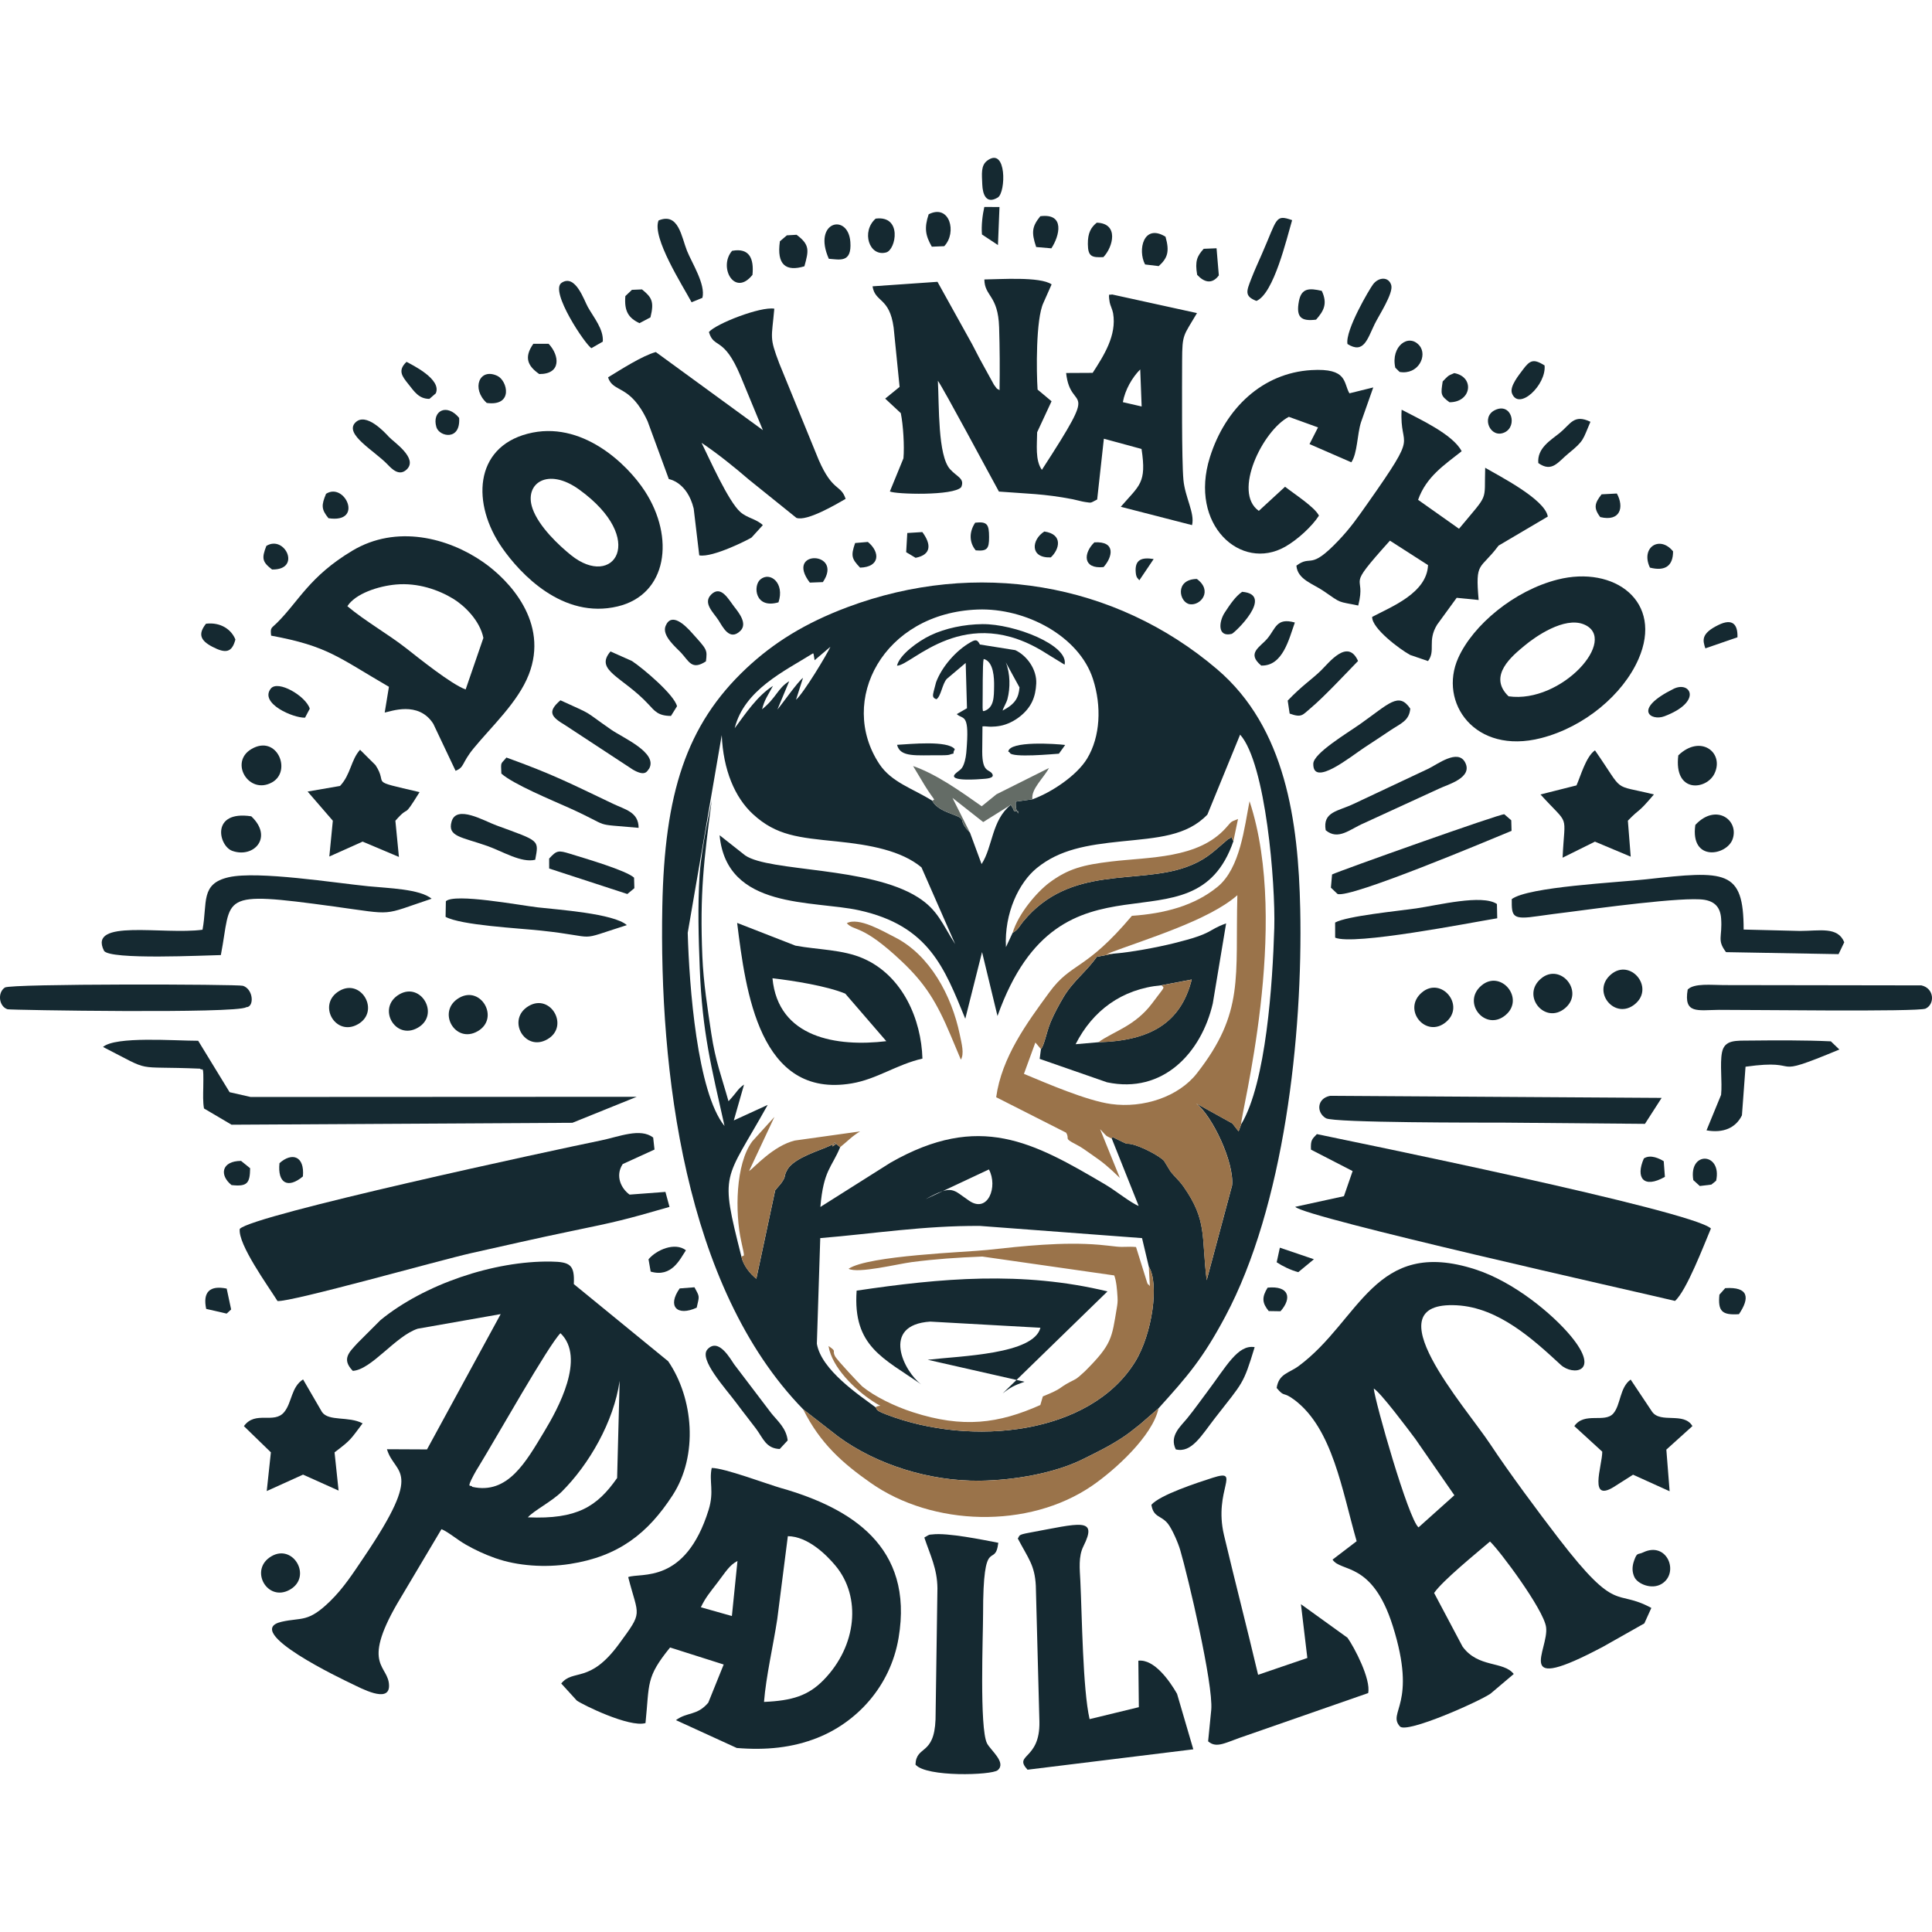 <?xml version="1.0" encoding="UTF-8"?>
<!DOCTYPE svg PUBLIC "-//W3C//DTD SVG 1.1//EN" "http://www.w3.org/Graphics/SVG/1.1/DTD/svg11.dtd">
<!-- Creator: CorelDRAW -->
<svg xmlns="http://www.w3.org/2000/svg" xml:space="preserve" width="69.46mm" height="69.46mm" style="shape-rendering:geometricPrecision; text-rendering:geometricPrecision; image-rendering:optimizeQuality; fill-rule:evenodd; clip-rule:evenodd"
viewBox="0 0 69.46 69.46"
 xmlns:xlink="http://www.w3.org/1999/xlink">
 <defs>
  <style type="text/css">
   <![CDATA[
    .fil0 {fill:#152931}
    .fil1 {fill:#646C66}
    .fil2 {fill:#9A734A}
   ]]>
  </style>
 </defs>
 <g id="Capa_x0020_1">
  <g id="_594757664">
   <path id="_594767360" class="fil0" d="M41.303 45.541c0.378,0.595 0.131,2.412 -0.496,3.425 -1.621,2.615 -5.864,3.058 -8.919,1.897 -0.459,-0.174 -0.329,-0.186 -0.41,-0.268 -0.57,-0.428 -1.948,-1.331 -2.11,-2.284l0.122 -3.798c1.947,-0.161 3.727,-0.451 5.743,-0.438l5.826 0.438 0.244 1.028zm-8.028 -2.427l2.279 -1.07c0.332,0.618 -0.034,1.582 -0.704,1.13 -0.606,-0.408 -0.593,-0.6 -1.575,-0.06zm11.069 -12.877c-0.152,-0.233 0.052,-0.168 -0.195,-0.063 -0.006,0.003 -0.177,0.152 -0.193,0.166 -0.394,0.34 -0.668,0.601 -1.303,0.831 -1.773,0.642 -4.173,-0.092 -5.863,1.955 -0.148,0.179 -0.169,0.284 -0.385,0.414l-0.239 0.511c-0.063,-1.222 0.466,-2.321 1.111,-2.844 0.822,-0.667 1.793,-0.829 3.043,-0.957 1.294,-0.132 2.346,-0.187 3.089,-0.965l1.176 -2.874c0.927,1.041 1.273,5.365 1.228,6.951 -0.058,1.984 -0.293,5.564 -1.188,7.057l-0.094 0.256 -0.225 -0.286 -1.301 -0.721c0.569,0.435 1.375,2.114 1.291,2.953l-0.912 3.404c-0.196,-1.562 0.03,-2.132 -0.828,-3.357 -0.179,-0.255 -0.319,-0.351 -0.477,-0.559l-0.229 -0.375c-0.162,-0.178 -0.823,-0.528 -1.18,-0.6 -0.26,-0.053 0.035,0.092 -0.676,-0.257l-0.025 0.053 0.969 2.426c-0.278,-0.104 -0.826,-0.55 -1.212,-0.777 -2.574,-1.514 -4.512,-2.603 -7.708,-0.78l-2.524 1.594c0.113,-1.329 0.407,-1.411 0.711,-2.148l-0.199 -0.171c-0.308,0.367 0.346,-0.144 -0.122,0.096 -0.014,0.007 -0.041,0.019 -0.057,0.027 -0.365,0.172 -1.227,0.411 -1.505,0.828l-0.06 0.114c-0.076,0.17 -0.007,0.157 -0.159,0.376 -0.052,0.075 -0.174,0.203 -0.233,0.28l-0.678 3.18c-0.228,-0.178 -0.474,-0.493 -0.535,-0.791 -0.793,-3.124 -0.62,-2.651 0.943,-5.46l-1.218 0.558 0.368 -1.289c-0.239,0.166 -0.22,0.236 -0.559,0.599 -0.243,-0.867 -0.47,-1.441 -0.619,-2.438 -0.13,-0.876 -0.281,-1.816 -0.321,-2.766 -0.095,-2.269 0.055,-3.459 0.337,-5.616 -0.003,0.064 -0.372,1.672 -0.437,2.701 -0.07,1.11 -0.037,2.235 0.007,3.346 0.091,2.31 0.415,3.53 0.89,5.664 -0.984,-1.216 -1.27,-5.039 -1.323,-6.947l1.223 -7.107c0.054,1.253 0.469,2.241 1.123,2.842 0.842,0.775 1.635,0.84 3.019,0.981 1.198,0.122 2.318,0.33 3.039,0.932l1.212 2.759c-0.47,-0.733 -0.621,-1.226 -1.337,-1.682 -1.743,-1.111 -5.338,-0.908 -6.213,-1.507l-0.92 -0.726c0.252,2.687 3.348,2.33 5.019,2.7 2.505,0.553 3.065,2.072 3.814,3.898l0.603 -2.397 0.555 2.298c2.298,-6.454 7.047,-2.099 8.483,-6.289zm-7.226 -1.5l-0.6 0.084c0,0.204 -0.005,0.249 0.086,0.428l-0.001 -0.085c-0.207,-0 -0.125,0.006 -0.181,-0.092l-0.081 -0.137c-0.696,0.563 -0.643,1.504 -1.051,2.131l-0.417 -1.131c-0.502,-0.506 -0.038,-0.438 -0.625,-0.658 -0.277,-0.103 -0.605,-0.237 -0.731,-0.49 -0.7,-0.44 -1.465,-0.658 -1.902,-1.319 -1.505,-2.276 0.141,-5.427 3.532,-5.554 1.726,-0.065 3.649,0.955 4.148,2.499 0.315,0.974 0.267,2.071 -0.211,2.86 -0.364,0.602 -1.269,1.213 -1.965,1.464zm-8.5 -3.577l0.252 -0.789c-0.193,0.14 -0.742,0.931 -0.92,1.137l0.424 -1.017c-0.416,0.251 -0.46,0.596 -0.976,1.009 0.09,-0.352 0.199,-0.48 0.392,-0.84 -0.567,0.361 -0.984,0.994 -1.376,1.521 0.341,-1.377 1.782,-2.048 2.819,-2.694 0.008,0.015 0.02,0.024 0.021,0.047l0.033 0.203 0.568 -0.484c-0.114,0.258 -0.955,1.659 -1.238,1.907zm0.258 25.508l1.264 0.983c1.367,1.002 3.268,1.607 5.091,1.584 1.264,-0.016 2.705,-0.281 3.683,-0.766 0.528,-0.261 0.975,-0.478 1.44,-0.785 0.278,-0.183 0.391,-0.29 0.638,-0.48l0.66 -0.572c1.055,-1.168 1.593,-1.788 2.402,-3.305 2.11,-3.955 2.79,-10.082 2.692,-14.651 -0.067,-3.126 -0.517,-6.508 -2.986,-8.613 -3.674,-3.134 -8.667,-3.965 -13.291,-2.234 -1.529,0.573 -2.656,1.279 -3.632,2.194 -2.181,2.046 -2.947,4.529 -3.025,8.568 -0.113,5.832 0.774,13.677 5.064,18.077z"/>
   <path id="_594767312" class="fil0" d="M18.979 54.551c0.199,-0.231 0.863,-0.57 1.217,-0.921 0.981,-0.976 1.872,-2.516 2.082,-3.986l-0.091 3.494c-0.72,1.03 -1.443,1.49 -3.208,1.414zm-1.999 -1.095c-0.047,-0.103 -0.232,0.113 0.047,-0.417 0.079,-0.15 0.117,-0.206 0.191,-0.327 0.616,-1.006 2.502,-4.353 2.932,-4.781 0.918,0.882 -0.085,2.712 -0.581,3.533 -0.657,1.088 -1.307,2.279 -2.59,1.992zm-4.294 -4.17c0.677,-0.045 1.53,-1.252 2.333,-1.516l2.982 -0.525 -2.649 4.865 -1.44 -0.007c0.281,0.953 1.365,0.635 -0.813,3.859 -0.411,0.609 -0.747,1.132 -1.227,1.601 -0.802,0.784 -1.014,0.578 -1.743,0.742 -1.491,0.337 2.265,2.11 2.489,2.217 0.363,0.173 1.369,0.726 1.369,0.089 -0,-0.75 -1.015,-0.69 0.293,-2.956l1.592 -2.678c0.24,0.096 0.562,0.377 0.876,0.556 0.326,0.186 0.663,0.345 1.052,0.483 0.808,0.288 1.811,0.348 2.685,0.213 1.756,-0.271 2.807,-1.1 3.696,-2.469 0.933,-1.437 0.748,-3.496 -0.158,-4.82l-3.393 -2.774c0.034,-0.689 -0.126,-0.799 -0.82,-0.81 -2.058,-0.032 -4.567,0.823 -6.131,2.105l-0.814 0.814c-0.305,0.335 -0.599,0.581 -0.181,1.01z"/>
   <path id="_594767264" class="fil0" d="M36.047 25.547c0.016,-0.088 0.135,-0.272 0.173,-0.414 0.105,-0.393 0.104,-0.916 -0.06,-1.321l0.493 0.902c-0.031,0.368 -0.146,0.592 -0.607,0.834zm-0.67 0.017c-0.027,-0.019 -0.042,0.063 -0.05,-0.113 -0.002,-0.05 -0.001,-0.07 0,-0.111 0.008,-0.347 -0.008,-1.477 0.038,-1.649 0.364,0.089 0.38,0.702 0.375,0.984 -0.006,0.374 0.005,0.773 -0.364,0.89zm-1.708 -0.425c0.165,-0.112 0.204,-0.545 0.369,-0.73l0.681 -0.575 0.046 1.629 -0.367 0.211c0.212,0.201 0.441,-0.041 0.364,1.101 -0.015,0.215 -0.023,0.398 -0.075,0.589 -0.088,0.318 -0.172,0.297 -0.333,0.447 -0.329,0.306 0.888,0.201 0.961,0.195 0.118,-0.009 0.455,-0.018 0.361,-0.18 -0.111,-0.191 -0.36,-0.025 -0.363,-0.795l0.009 -0.916c0.075,-0.011 0.199,0.013 0.305,0.012 0.11,-0.001 0.22,-0.01 0.339,-0.033 0.248,-0.046 0.512,-0.179 0.714,-0.343 0.406,-0.329 0.551,-0.695 0.575,-1.175 0.025,-0.503 -0.327,-1 -0.753,-1.202l-1.273 -0.203c-0.093,-0.18 -0.15,-0.185 -0.328,-0.085 -0.528,0.296 -1.04,0.885 -1.247,1.442l-0.086 0.327c-0.028,0.13 -0.066,0.236 0.103,0.284z"/>
   <path id="_594767144" class="fil0" d="M49.39 49.921c0.251,0.145 1.239,1.471 1.494,1.81l1.404 2.027 -1.289 1.155c-0.367,-0.31 -1.56,-4.5 -1.609,-4.992zm-3.49 -0.02c0.299,0.36 0.208,0.105 0.64,0.43 1.373,1.034 1.71,3.257 2.235,5.079l-0.866 0.661c0.293,0.465 1.426,0.048 2.164,2.385 0.897,2.839 -0.207,3.095 0.257,3.613 0.241,0.269 2.857,-0.899 3.259,-1.179l0.834 -0.706c-0.378,-0.475 -1.276,-0.209 -1.841,-0.986l-1.022 -1.927c0.305,-0.447 1.54,-1.447 2.009,-1.85 0.342,0.316 1.927,2.441 2.016,3.075 0.116,0.829 -1.262,2.467 2.055,0.704l1.478 -0.835 0.252 -0.556c-1.307,-0.71 -1.207,0.264 -3.33,-2.495 -0.722,-0.938 -1.808,-2.401 -2.45,-3.375 -0.908,-1.377 -4.313,-5.171 -1.22,-5.011 1.516,0.079 2.769,1.244 3.745,2.143 0.422,0.389 1.462,0.291 0.355,-1.042 -0.647,-0.779 -2.033,-1.943 -3.435,-2.394 -3.626,-1.166 -4.132,1.837 -6.342,3.475 -0.354,0.263 -0.717,0.273 -0.794,0.792z"/>
   <path id="_594767120" class="fil0" d="M40.369 14.459c0.081,-0.447 0.336,-0.888 0.625,-1.178l0.051 1.333 -0.676 -0.156zm-4.432 -0.428c-0.116,-0.096 -0.032,0.036 -0.201,-0.198l-0.395 -0.718c-0.187,-0.328 -0.34,-0.666 -0.537,-1.004l-1.099 -1.979 -2.335 0.162c0.092,0.59 0.61,0.382 0.759,1.485l0.214 2.131 -0.518 0.421 0.561 0.522c0.087,0.425 0.134,1.192 0.095,1.625l-0.488 1.191c0.198,0.103 2.294,0.163 2.566,-0.155 0.132,-0.312 -0.144,-0.362 -0.4,-0.643 -0.446,-0.489 -0.391,-2.285 -0.44,-3.183 0.221,0.311 1.843,3.349 2.195,3.985 0.993,0.078 1.616,0.075 2.65,0.275 0.126,0.024 0.329,0.084 0.441,0.099 0.255,0.033 0.17,0.051 0.441,-0.089l0.241 -2.185 1.354 0.368c0.19,1.24 -0.077,1.301 -0.746,2.079l2.562 0.659c0.106,-0.43 -0.251,-0.995 -0.31,-1.627 -0.065,-0.703 -0.049,-3.413 -0.047,-4.282 0.003,-0.981 0.048,-0.882 0.535,-1.714l-3.065 -0.672c-0.049,0.064 -0.144,-0.141 -0.074,0.285 0.016,0.097 0.1,0.261 0.123,0.393 0.135,0.794 -0.331,1.518 -0.735,2.143l-0.954 0.005c0.162,1.511 1.292,0.151 -0.872,3.482 -0.246,-0.344 -0.173,-0.907 -0.17,-1.352l0.518 -1.114 -0.502 -0.42c-0.043,-0.624 -0.068,-2.537 0.211,-3.121l0.293 -0.661c-0.41,-0.29 -1.895,-0.18 -2.418,-0.177 0.009,0.617 0.495,0.555 0.531,1.723 0.023,0.745 0.028,1.52 0.015,2.264z"/>
   <path id="_594767048" class="fil0" d="M27.468 61.188c0.074,-0.929 0.331,-2.022 0.476,-2.974l0.381 -2.985c0.722,0.009 1.389,0.672 1.714,1.063 0.933,1.121 0.769,2.878 -0.424,4.103 -0.557,0.572 -1.137,0.749 -2.148,0.793zm-2.27 -3.403c0.167,-0.353 0.341,-0.551 0.588,-0.875 0.311,-0.407 0.437,-0.638 0.728,-0.789l-0.201 1.979 -1.116 -0.315zm2.911 -4.276c-0.552,-0.159 -2.068,-0.734 -2.521,-0.732 -0.104,0.484 0.097,0.836 -0.112,1.509 -0.84,2.697 -2.446,2.242 -2.891,2.414 0.375,1.459 0.55,1.203 -0.336,2.412 -1.052,1.436 -1.637,0.876 -2.071,1.414l0.558 0.612c0.193,0.144 1.893,0.981 2.471,0.811 0.149,-1.443 0.004,-1.633 0.884,-2.718l1.927 0.612 -0.554 1.373c-0.407,0.478 -0.753,0.324 -1.162,0.627l2.187 1.001c1.049,0.086 1.993,-0.006 2.899,-0.365 1.395,-0.553 2.622,-1.829 2.919,-3.595 0.555,-3.295 -1.737,-4.667 -4.198,-5.377z"/>
   <path id="_594766904" class="fil0" d="M8.62 44.182c-0.072,0.551 1.024,2.06 1.357,2.593 0.484,0.045 5.88,-1.481 6.96,-1.721 1.182,-0.263 2.355,-0.535 3.581,-0.788 1.651,-0.341 1.935,-0.408 3.552,-0.875l-0.146 -0.539 -1.289 0.097c-0.296,-0.212 -0.529,-0.668 -0.247,-1.098l1.143 -0.522 -0.048 -0.432c-0.462,-0.356 -1.221,-0.031 -1.872,0.103 -1.671,0.342 -12.528,2.678 -12.991,3.182z"/>
   <path id="_594766736" class="fil0" d="M47.133 41.332l1.497 0.771 -0.312 0.903 -1.751 0.382c0.342,0.386 12.4,3.081 13.654,3.383 0.414,-0.364 1.036,-2.002 1.291,-2.604 -0.684,-0.645 -13.07,-3.162 -14.167,-3.393 -0.163,0.175 -0.231,0.2 -0.212,0.557z"/>
   <path id="_594766712" class="fil0" d="M12.489 21.794c0.289,-0.451 1.103,-0.721 1.744,-0.779 0.792,-0.072 1.54,0.193 2.066,0.515 0.406,0.249 0.955,0.784 1.08,1.405l-0.638 1.853c-0.517,-0.186 -1.682,-1.125 -2.134,-1.479 -0.658,-0.516 -1.489,-0.984 -2.118,-1.515zm-2.74 1.059c2.04,0.377 2.408,0.78 4.234,1.839l-0.152 0.926c0.205,-0.034 1.212,-0.435 1.747,0.404l0.801 1.69c0.329,-0.131 0.206,-0.267 0.651,-0.81 0.641,-0.782 1.592,-1.655 1.98,-2.647 0.736,-1.882 -0.709,-3.401 -1.641,-4.048 -1.256,-0.874 -3.116,-1.357 -4.702,-0.408 -1.544,0.923 -1.927,1.821 -2.714,2.599 -0.198,0.196 -0.241,0.155 -0.205,0.456z"/>
   <path id="_594768680" class="fil0" d="M25.488 11.939c0.181,0.619 0.529,0.126 1.136,1.58l0.804 1.946 -3.85 -2.808c-0.481,0.13 -1.266,0.635 -1.716,0.909 0.175,0.573 0.795,0.222 1.421,1.58l0.763 2.078c0.002,0.002 0.658,0.098 0.894,1.06l0.2 1.682c0.483,0.094 1.812,-0.589 1.881,-0.641l0.405 -0.446c-0.24,-0.225 -0.559,-0.25 -0.809,-0.471 -0.431,-0.379 -1.113,-1.918 -1.394,-2.487 0.552,0.37 1.146,0.843 1.701,1.322l1.709 1.376c0.377,0.136 1.433,-0.49 1.769,-0.683 -0.171,-0.527 -0.462,-0.24 -0.968,-1.402l-1.417 -3.467c-0.366,-0.965 -0.273,-0.886 -0.179,-1.969 -0.494,-0.085 -2.095,0.538 -2.352,0.84z"/>
   <path id="_589748888" class="fil0" d="M46.609 20.337c0.041,0.502 0.596,0.647 0.986,0.918 0.657,0.456 0.479,0.358 1.237,0.515 0.314,-1.227 -0.539,-0.466 1.139,-2.332l1.37 0.879c-0.041,1.002 -1.307,1.492 -2.008,1.861 -0.02,0.407 0.991,1.166 1.367,1.37l0.641 0.219c0.287,-0.383 -0.035,-0.716 0.325,-1.306l0.705 -0.968 0.79 0.078c-0.126,-1.42 0.045,-1.055 0.716,-1.955l1.77 -1.044c-0.099,-0.627 -1.775,-1.472 -2.251,-1.755 -0.041,1.266 0.157,0.87 -0.941,2.193l-1.471 -1.04c0.293,-0.836 0.959,-1.265 1.566,-1.747 -0.312,-0.611 -1.547,-1.17 -2.158,-1.493 -0.087,1.496 0.693,0.65 -1.216,3.358 -0.39,0.553 -0.618,0.885 -1.053,1.344 -1.055,1.112 -0.952,0.487 -1.516,0.905z"/>
   <path id="_589748408" class="fil0" d="M41.395 54.1c0.076,0.474 0.357,0.371 0.602,0.691 0.138,0.18 0.349,0.645 0.436,0.941 0.27,0.92 1.195,4.819 1.114,5.742l-0.112 1.131c0.317,0.277 0.642,0.029 1.378,-0.211l4.376 -1.524c0.104,-0.501 -0.497,-1.641 -0.742,-1.988l-1.675 -1.207 0.23 1.933 -1.77 0.605c-0.389,-1.653 -0.839,-3.384 -1.227,-5.025 -0.384,-1.626 0.655,-2.398 -0.405,-2.059 -0.561,0.18 -1.885,0.611 -2.205,0.971z"/>
   <path id="_589748384" class="fil0" d="M19.145 18.28c-0.314,-0.895 0.544,-1.5 1.681,-0.677 2.468,1.786 1.237,3.593 -0.298,2.355 -0.427,-0.345 -1.152,-1.017 -1.384,-1.678zm-0.177 -2.686c-1.931,0.506 -2.01,2.53 -0.916,4.1 0.641,0.921 2.176,2.584 4.159,2.107 1.781,-0.428 2.061,-2.476 0.969,-4.15 -0.632,-0.969 -2.275,-2.564 -4.211,-2.057z"/>
   <path id="_589748696" class="fil0" d="M54.237 25.034c-0.768,-0.736 0.144,-1.464 0.578,-1.825 0.38,-0.317 1.424,-1.049 2.127,-0.762 1.278,0.522 -0.8,2.859 -2.705,2.587zm1.762 -4.197c-1.563,0.396 -3.04,1.633 -3.572,2.817 -0.718,1.599 0.594,3.494 2.98,2.882 1.56,-0.4 2.942,-1.567 3.499,-2.837 0.91,-2.073 -0.864,-3.38 -2.907,-2.862z"/>
   <path id="_589748792" class="fil0" d="M39.173 61.806c-0.246,-1.078 -0.271,-3.7 -0.332,-4.964 -0.021,-0.434 -0.075,-0.88 0.11,-1.25 0.533,-1.063 -0.13,-0.821 -1.949,-0.487 -0.432,0.079 -0.329,0.105 -0.41,0.207 0.382,0.728 0.61,0.959 0.648,1.699l0.129 4.888c0.028,1.386 -0.949,1.162 -0.427,1.726l5.96 -0.733 -0.585 -1.997c-0.258,-0.449 -0.814,-1.254 -1.391,-1.189l0.018 1.671 -1.772 0.43z"/>
   <path id="_589748816" class="fil0" d="M27.772 35.17c0.761,0.09 1.939,0.275 2.617,0.553l1.476 1.71c-1.768,0.212 -3.89,-0.11 -4.093,-2.263zm5.392 2.889c-0.042,-1.409 -0.705,-2.97 -2.116,-3.595 -0.748,-0.331 -1.628,-0.313 -2.451,-0.466l-2.095 -0.817c0.306,2.455 0.796,6.332 4.12,5.77 0.909,-0.154 1.597,-0.673 2.543,-0.892z"/>
   <path id="_589749536" class="fil0" d="M47.419 18.537c-0.152,-0.307 -0.888,-0.778 -1.218,-1.038l-0.943 0.868c-0.954,-0.666 0.14,-2.892 1.079,-3.381l1.049 0.38 -0.306 0.6 1.504 0.655c0.222,-0.333 0.206,-0.991 0.346,-1.437l0.442 -1.255 -0.857 0.212c-0.224,-0.38 -0.054,-0.915 -1.374,-0.835 -1.745,0.106 -3.086,1.362 -3.642,3.132 -0.765,2.433 1.117,4.121 2.707,3.218 0.439,-0.249 0.966,-0.731 1.214,-1.119z"/>
   <path id="_589749320" class="fil0" d="M39.488 37.471l-0.817 0.071c0.607,-1.197 1.654,-1.99 3.087,-2.119l1.087 -0.207c-0.394,1.583 -1.524,2.205 -3.357,2.254zm0.533 -3.184l-0.59 0.115c-0.374,0.535 -0.849,0.866 -1.196,1.449 -0.147,0.247 -0.35,0.62 -0.465,0.902 -0.152,0.371 -0.226,0.841 -0.346,0.964l-0.045 0.352 2.42 0.842c2.016,0.428 3.394,-1.065 3.804,-2.836l0.479 -2.877c-0.714,0.258 -0.404,0.348 -1.868,0.711 -0.624,0.155 -1.563,0.33 -2.192,0.378z"/>
   <path id="_594777776" class="fil0" d="M30.798 46.403c-0.144,2.014 0.979,2.429 2.325,3.372 -0.611,-0.447 -1.481,-2.144 0.323,-2.26l3.96 0.221c-0.246,0.959 -2.85,1.01 -4.053,1.151l3.48 0.79c-0.367,0.132 -0.504,0.199 -0.784,0.419l3.768 -3.667c-3.06,-0.74 -5.994,-0.478 -9.02,-0.027z"/>
   <path id="_594756800" class="fil0" d="M3.703 37.64c1.847,0.944 1.008,0.675 3.49,0.781 0.091,0.116 0.131,-0.237 0.115,0.682 -0.004,0.231 -0.016,0.524 0.026,0.749l0.991 0.584 12.254 -0.069 2.314 -0.935 -13.883 0.007 -0.755 -0.172 -1.13 -1.849c-0.851,0.001 -2.968,-0.17 -3.422,0.223z"/>
   <path id="_594753584" class="fil0" d="M32.914 63.441c0.38,0.458 2.739,0.384 2.955,0.203 0.327,-0.276 -0.258,-0.718 -0.384,-0.968 -0.275,-0.546 -0.141,-3.901 -0.141,-4.633 -0.002,-2.973 0.427,-1.603 0.548,-2.576 -0.534,-0.102 -1.833,-0.372 -2.379,-0.3 -0.118,0.016 -0.06,-0.023 -0.281,0.111 0.213,0.639 0.463,1.112 0.471,1.822l-0.068 4.715c-0.049,1.322 -0.695,0.921 -0.721,1.627z"/>
   <path id="_383976920" class="fil0" d="M54.351 32.325c-0.004,0.631 0.011,0.751 0.948,0.611 0.379,-0.057 0.74,-0.098 1.108,-0.146 0.929,-0.121 4.139,-0.563 4.871,-0.44 0.373,0.062 0.57,0.27 0.6,0.666 0.051,0.69 -0.16,0.769 0.177,1.216l4.046 0.072 0.204 -0.428c-0.233,-0.571 -0.877,-0.407 -1.595,-0.406l-2.022 -0.05c-0.001,-2.159 -0.639,-2.126 -3.508,-1.806 -1.038,0.116 -4.237,0.267 -4.83,0.712z"/>
   <path id="_594756752" class="fil0" d="M7.281 33.426c-1.417,0.191 -4.122,-0.406 -3.544,0.752 0.172,0.344 3.682,0.166 4.203,0.159 0.411,-2.117 -0.154,-2.326 4.068,-1.746 2.228,0.306 1.673,0.332 3.51,-0.28 -0.429,-0.352 -1.552,-0.376 -2.276,-0.448 -1.189,-0.118 -3.967,-0.561 -5.016,-0.325 -1.032,0.232 -0.762,0.916 -0.945,1.888z"/>
   <path id="_594765416" class="fil0" d="M53.913 40.36l5.227 0.045 0.6 -0.933 -11.917 -0.075c-0.488,0.095 -0.497,0.609 -0.152,0.807 0.292,0.167 5.654,0.156 6.242,0.157z"/>
   <path id="_589749248" class="fil0" d="M8.851 36.211c0.298,0 0.264,-0.646 -0.116,-0.769 -0.184,-0.06 -8.347,-0.081 -8.56,0.062 -0.275,0.185 -0.215,0.685 0.098,0.782 0.091,0.028 8.246,0.164 8.578,-0.074z"/>
   <path id="_383982968" class="fil0" d="M56.601 51.272l1.004 0.919c0.002,0.511 -0.535,1.912 0.498,1.215l0.609 -0.387 1.315 0.595 -0.118 -1.497 0.938 -0.846c-0.311,-0.521 -1.141,-0.082 -1.45,-0.516l-0.771 -1.156c-0.395,0.278 -0.355,0.911 -0.624,1.219 -0.31,0.355 -1.037,-0.069 -1.401,0.453z"/>
   <path id="_594768824" class="fil0" d="M8.768 51.272l0.971 0.943 -0.149 1.392 1.305 -0.591 1.278 0.574 -0.145 -1.374c0.607,-0.459 0.567,-0.459 1.009,-1.043 -0.502,-0.267 -1.216,-0.061 -1.46,-0.407l-0.681 -1.173c-0.429,0.275 -0.398,0.833 -0.678,1.174 -0.365,0.445 -1.036,-0.066 -1.449,0.506z"/>
   <path id="_589742744" class="fil0" d="M60.677 35.575c-0.152,0.892 0.356,0.739 1.12,0.732 0.978,-0.006 7.17,0.078 7.432,-0.045 0.342,-0.16 0.315,-0.732 -0.15,-0.835l-7.11 -0.011c-0.427,-0 -1.061,-0.076 -1.292,0.16z"/>
   <path id="_589742816" class="fil0" d="M12.224 28.257l-1.165 0.201 0.907 1.049 -0.126 1.287 1.197 -0.536 1.305 0.551 -0.127 -1.302c0.565,-0.643 0.216,0.027 0.869,-1.028 -1.921,-0.448 -1.09,-0.225 -1.584,-0.971l-0.555 -0.552c-0.334,0.372 -0.332,0.889 -0.721,1.302z"/>
   <path id="_589742768" class="fil0" d="M56.678 28.237l-1.294 0.326c1.069,1.176 0.872,0.621 0.795,2.273l1.163 -0.577 1.286 0.54 -0.102 -1.294c0.476,-0.492 0.316,-0.212 0.936,-0.943 -1.55,-0.383 -1.027,-0.014 -2.119,-1.585 -0.323,0.218 -0.522,0.944 -0.664,1.259z"/>
   <path id="_589742312" class="fil0" d="M47.891 31.439l-0.042 0.475 0.237 0.225c0.436,0.179 5.514,-1.961 6.258,-2.268l-0.011 -0.38 -0.249 -0.216c-0.1,-0.041 -5.931,2.034 -6.193,2.164z"/>
   <path id="_589742912" class="fil0" d="M61.878 39.361l-0.525 1.278c0.603,0.107 1.051,-0.086 1.274,-0.541l0.129 -1.747c2.212,-0.31 0.679,0.501 3.374,-0.618l-0.306 -0.294c-0.925,-0.044 -1.983,-0.038 -2.914,-0.028 -0.51,0.006 -0.91,-0.035 -1.001,0.428 -0.081,0.415 0.014,1.054 -0.032,1.522z"/>
   <path id="_589741424" class="fil0" d="M16.03 32.401l-0.01 0.562c0.564,0.304 2.596,0.405 3.438,0.495 2.178,0.234 1.173,0.405 3.078,-0.198 -0.472,-0.419 -2.486,-0.555 -3.202,-0.638 -0.649,-0.075 -2.988,-0.516 -3.304,-0.221z"/>
   <path id="_589741496" class="fil0" d="M48.001 33.166l0.001 0.545c0.669,0.288 4.837,-0.534 5.827,-0.697l-0.011 -0.513c-0.532,-0.359 -2.12,0.045 -2.908,0.159 -0.658,0.095 -2.481,0.271 -2.908,0.507z"/>
   <path id="_589741952" class="fil0" d="M47.662 29.849c0.453,0.378 0.867,-0.037 1.37,-0.252l2.708 -1.244c0.294,-0.144 1.228,-0.386 0.934,-0.944 -0.261,-0.495 -0.99,0.068 -1.316,0.226l-2.682 1.262c-0.563,0.272 -1.131,0.279 -1.014,0.952z"/>
   <path id="_589741880" class="fil0" d="M18.025 27.812c0.43,0.385 1.833,0.963 2.42,1.227 1.642,0.738 0.744,0.562 2.515,0.724 -0.004,-0.565 -0.467,-0.65 -0.919,-0.865 -1.578,-0.751 -2.147,-1.052 -3.834,-1.663 -0.206,0.257 -0.203,0.122 -0.182,0.578z"/>
   <path id="_589742024" class="fil0" d="M28.034 52.094l0.285 -0.307c-0.052,-0.445 -0.362,-0.696 -0.591,-0.981l-1.331 -1.752c-0.125,-0.173 -0.554,-0.977 -0.958,-0.546 -0.334,0.356 0.643,1.4 1.069,1.977 0.258,0.348 0.409,0.528 0.668,0.873 0.261,0.348 0.358,0.718 0.857,0.737z"/>
   <path id="_589741088" class="fil0" d="M42.273 52.109c0.568,0.14 0.922,-0.499 1.41,-1.128 1.011,-1.301 1.009,-1.182 1.425,-2.548 -0.608,-0.103 -1.025,0.704 -1.696,1.593 -0.234,0.31 -0.485,0.668 -0.738,0.976 -0.231,0.282 -0.643,0.622 -0.401,1.108z"/>
   <path id="_589740800" class="fil0" d="M50.703 25.478c-0.416,-0.618 -0.764,-0.178 -1.804,0.554 -0.476,0.335 -1.674,1.05 -1.683,1.424 -0.02,0.864 1.36,-0.268 1.839,-0.581 0.323,-0.21 0.622,-0.41 0.927,-0.614 0.369,-0.248 0.685,-0.345 0.72,-0.783z"/>
   <path id="_589741064" class="fil0" d="M23.341 27.63c0.31,-0.572 -0.945,-1.102 -1.373,-1.4 -1.081,-0.754 -0.572,-0.48 -1.819,-1.053 -0.495,0.424 -0.317,0.604 0.175,0.898l2.433 1.597c0.463,0.267 0.513,0.036 0.584,-0.042z"/>
   <path id="_589740920" class="fil0" d="M19.242 30.911c0.134,-0.727 0.172,-0.661 -1.401,-1.238 -0.435,-0.16 -1.43,-0.75 -1.605,-0.137 -0.156,0.548 0.353,0.55 1.29,0.881 0.534,0.189 1.222,0.617 1.717,0.493z"/>
   <path id="_589741136" class="fil0" d="M24.123 25.739l0.217 -0.347c-0.091,-0.407 -1.217,-1.362 -1.621,-1.628l-0.77 -0.343c-0.588,0.685 0.439,0.905 1.361,1.896 0.228,0.245 0.349,0.421 0.813,0.422z"/>
   <path id="_589741256" class="fil0" d="M19.743 30.867l0.001 0.358 2.81 0.917 0.253 -0.21 -0.011 -0.378c-0.28,-0.26 -1.74,-0.685 -2.298,-0.858 -0.426,-0.132 -0.484,-0.124 -0.754,0.171z"/>
   <path id="_589739936" class="fil0" d="M32.249 23.933c0.529,0.006 2.452,-2.321 5.386,-0.429l0.639 0.392c0.165,-0.698 -1.807,-1.47 -2.956,-1.457 -0.651,0.007 -1.33,0.147 -1.866,0.403 -0.453,0.217 -1.114,0.701 -1.203,1.092z"/>
   <path id="_589740080" class="fil0" d="M23.677 7.926c-0.248,0.612 0.869,2.346 1.187,2.941l0.39 -0.16c0.119,-0.486 -0.377,-1.248 -0.555,-1.691 -0.197,-0.49 -0.3,-1.392 -1.021,-1.09z"/>
   <path id="_589740608" class="fil0" d="M46.296 25.188l0.07 0.467c0.442,0.161 0.464,0.046 0.756,-0.197 0.46,-0.383 1.262,-1.24 1.703,-1.694 -0.37,-0.829 -1.042,0.06 -1.336,0.346 -0.341,0.331 -0.667,0.529 -1.193,1.078z"/>
   <path id="_589740512" class="fil0" d="M45.172 10.819c0.625,-0.262 1.085,-2.237 1.283,-2.904 -0.617,-0.216 -0.525,-0.064 -1.088,1.219 -0.138,0.315 -0.262,0.582 -0.386,0.902 -0.169,0.437 -0.244,0.614 0.191,0.783z"/>
   <path id="_589740128" class="fil0" d="M48.445 12.368c0.587,0.37 0.715,-0.178 0.979,-0.72 0.148,-0.305 0.678,-1.105 0.595,-1.395 -0.089,-0.312 -0.449,-0.298 -0.653,-0.032 -0.122,0.159 -1.009,1.654 -0.921,2.146z"/>
   <path id="_589739216" class="fil0" d="M12.772 15.195c-0.4,0.418 0.694,1.014 1.161,1.503 0.155,0.162 0.423,0.443 0.695,0.175 0.408,-0.403 -0.482,-0.985 -0.646,-1.166 -0.138,-0.152 -0.83,-0.909 -1.21,-0.511z"/>
   <path id="_589739648" class="fil0" d="M21.264 12.517l0.408 -0.235c0.034,-0.445 -0.323,-0.862 -0.537,-1.243 -0.135,-0.239 -0.446,-1.202 -0.944,-0.872 -0.446,0.296 0.873,2.254 1.073,2.35z"/>
   <path id="_589739552" class="fil0" d="M9.033 26.934c-0.793,0.474 -0.088,1.654 0.744,1.196 0.734,-0.404 0.178,-1.747 -0.744,-1.196z"/>
   <path id="_589739816" class="fil0" d="M60.339 27.157c-0.17,1.379 1.018,1.252 1.302,0.652 0.358,-0.754 -0.503,-1.421 -1.302,-0.652z"/>
   <path id="_589739792" class="fil0" d="M55.306 16.648c0.495,0.351 0.709,-0.04 1.085,-0.347 0.573,-0.467 0.509,-0.488 0.789,-1.137 -0.598,-0.287 -0.712,0.081 -1.1,0.398 -0.32,0.261 -0.823,0.545 -0.774,1.086z"/>
   <path id="_589738952" class="fil0" d="M9.761 55.95c-0.823,0.478 -0.15,1.671 0.667,1.199 0.802,-0.463 0.118,-1.655 -0.667,-1.199z"/>
   <path id="_589738856" class="fil0" d="M12.206 35.622c-0.823,0.478 -0.149,1.671 0.667,1.199 0.802,-0.463 0.118,-1.655 -0.667,-1.199z"/>
   <path id="_589738520" class="fil0" d="M51.122 35.68c-0.727,0.614 0.143,1.671 0.865,1.065 0.709,-0.596 -0.171,-1.651 -0.865,-1.065z"/>
   <path id="_589738880" class="fil0" d="M14.357 35.749c-0.823,0.478 -0.15,1.671 0.667,1.199 0.802,-0.463 0.118,-1.655 -0.667,-1.199z"/>
   <path id="_589738544" class="fil0" d="M53.263 35.431c-0.728,0.614 0.143,1.671 0.865,1.065 0.709,-0.596 -0.172,-1.651 -0.865,-1.065z"/>
   <path id="_589737776" class="fil0" d="M16.508 35.875c-0.823,0.478 -0.149,1.671 0.667,1.199 0.802,-0.463 0.118,-1.655 -0.667,-1.199z"/>
   <path id="_589738304" class="fil0" d="M55.403 35.182c-0.728,0.614 0.143,1.671 0.865,1.065 0.709,-0.596 -0.171,-1.651 -0.865,-1.065z"/>
   <path id="_589737584" class="fil0" d="M9.034 29.348c-1.463,-0.223 -1.18,1.066 -0.682,1.243 0.768,0.274 1.485,-0.484 0.682,-1.243z"/>
   <path id="_589737680" class="fil0" d="M60.951 29.658c-0.192,1.343 1.136,1.107 1.342,0.508 0.237,-0.689 -0.606,-1.3 -1.342,-0.508z"/>
   <path id="_589738160" class="fil0" d="M59.078 55.811c-0.204,0.098 -0.216,-0.019 -0.329,0.299 -0.073,0.206 -0.078,0.401 0.014,0.595 0.115,0.24 0.624,0.463 0.987,0.234 0.634,-0.4 0.183,-1.537 -0.672,-1.128z"/>
   <path id="_589737008" class="fil0" d="M25.38 23.777c0.052,-0.43 0.047,-0.412 -0.519,-1.041 -0.217,-0.241 -0.72,-0.75 -0.932,-0.23 -0.142,0.348 0.381,0.773 0.551,0.955 0.291,0.311 0.389,0.651 0.9,0.316z"/>
   <path id="_589736960" class="fil0" d="M45.344 23.929c0.78,0.023 0.998,-0.962 1.209,-1.548 -0.667,-0.187 -0.685,0.216 -0.989,0.577 -0.26,0.309 -0.76,0.522 -0.22,0.971z"/>
   <path id="_589737320" class="fil0" d="M25.566 21.378c-0.305,0.306 0.089,0.648 0.259,0.911 0.159,0.245 0.399,0.768 0.787,0.398 0.278,-0.264 -0.052,-0.664 -0.22,-0.88 -0.206,-0.266 -0.473,-0.784 -0.827,-0.429z"/>
   <path id="_589736240" class="fil0" d="M44.658 21.277c-0.242,0.166 -0.432,0.45 -0.626,0.746 -0.212,0.324 -0.273,0.898 0.253,0.766 0.095,-0.024 1.558,-1.417 0.373,-1.512z"/>
   <path id="_589736528" class="fil0" d="M10.967 25.802l0.17 -0.324c-0.141,-0.455 -1.148,-1.044 -1.402,-0.72 -0.415,0.531 0.81,1.06 1.232,1.044z"/>
   <path id="_589736456" class="fil0" d="M55.53 13.137c-0.391,-0.241 -0.519,-0.198 -0.779,0.154 -0.135,0.183 -0.486,0.602 -0.392,0.85 0.243,0.643 1.244,-0.304 1.172,-1.005z"/>
   <path id="_589736504" class="fil0" d="M60.166 24.767c-1.484,0.738 -0.809,1.168 -0.328,0.985 1.388,-0.525 0.935,-1.288 0.328,-0.985z"/>
   <path id="_589736096" class="fil0" d="M28.039 8.676c-0.122,0.854 0.223,1.096 0.881,0.898 0.158,-0.57 0.202,-0.772 -0.281,-1.133l-0.349 0.02 -0.251 0.214z"/>
   <path id="_589736600" class="fil0" d="M29.798 9.304c0.385,0.026 0.831,0.164 0.774,-0.607 -0.079,-1.052 -1.371,-0.739 -0.774,0.607z"/>
   <path id="_589735520" class="fil0" d="M35.502 5.769c-0.248,0.177 -0.2,0.491 -0.187,0.862 0.013,0.352 0.139,0.724 0.558,0.47 0.294,-0.178 0.326,-1.83 -0.371,-1.333z"/>
   <path id="_589735760" class="fil0" d="M31.482 7.86c-0.527,0.463 -0.234,1.383 0.38,1.215 0.351,-0.097 0.584,-1.339 -0.38,-1.215z"/>
   <path id="_589735880" class="fil0" d="M15.437 14.342l0.23 -0.199c0.225,-0.51 -0.855,-1.026 -1.051,-1.134 -0.325,0.309 -0.163,0.516 0.064,0.799 0.216,0.27 0.376,0.531 0.757,0.533z"/>
   <path id="_589735448" class="fil0" d="M33.388 7.703c-0.166,0.496 -0.115,0.765 0.113,1.166l0.446 -0.018c0.468,-0.488 0.197,-1.532 -0.559,-1.147z"/>
   <path id="_589736000" class="fil0" d="M22.483 10.644c-0.045,0.544 0.112,0.787 0.508,0.975l0.394 -0.209c0.142,-0.569 0.048,-0.718 -0.304,-1.005l-0.361 0.015 -0.236 0.224z"/>
   <path id="_589734560" class="fil0" d="M41.167 9.508l0.492 0.059c0.321,-0.29 0.395,-0.526 0.244,-1.057 -0.792,-0.486 -1.009,0.481 -0.735,0.998z"/>
   <path id="_589734656" class="fil0" d="M19.387 13.448c0.806,0.004 0.728,-0.676 0.337,-1.088l-0.55 0.001c-0.348,0.495 -0.196,0.8 0.213,1.087z"/>
   <path id="_589734608" class="fil0" d="M50.164 13.219l0.155 0.153c0.675,0.116 1.012,-0.593 0.713,-0.947 -0.386,-0.458 -1.039,0.026 -0.868,0.794z"/>
   <path id="_589734824" class="fil0" d="M27.053 9.882c0.057,-0.58 -0.105,-0.982 -0.733,-0.864 -0.504,0.582 0.09,1.673 0.733,0.864z"/>
   <path id="_589735112" class="fil0" d="M47.316 11.492c0.273,-0.31 0.423,-0.57 0.205,-1.035 -0.442,-0.101 -0.73,-0.11 -0.822,0.371 -0.111,0.585 0.083,0.73 0.617,0.664z"/>
   <path id="_589734392" class="fil0" d="M8.463 22.993c-0.136,-0.348 -0.515,-0.633 -1.057,-0.569 -0.293,0.371 -0.206,0.603 0.231,0.83 0.479,0.25 0.702,0.208 0.826,-0.261z"/>
   <path id="_589734104" class="fil0" d="M39.669 9.244c0.347,-0.358 0.572,-1.214 -0.238,-1.238 -0.204,0.164 -0.324,0.364 -0.32,0.767 0.004,0.453 0.141,0.49 0.558,0.471z"/>
   <path id="_589734008" class="fil0" d="M37.253 8.881l0.546 0.047c0.29,-0.438 0.508,-1.272 -0.398,-1.154 -0.292,0.363 -0.33,0.57 -0.148,1.107z"/>
   <path id="_589733888" class="fil0" d="M23.316 45.274l0.077 0.443c0.758,0.222 1.052,-0.444 1.268,-0.767 -0.398,-0.305 -1.066,-0.012 -1.344,0.324z"/>
   <path id="_589733912" class="fil0" d="M17.5 14.487c0.968,0.129 0.745,-0.801 0.382,-0.973 -0.649,-0.308 -0.945,0.463 -0.382,0.973z"/>
   <path id="_589734344" class="fil0" d="M43.042 9.882c0.234,0.255 0.526,0.362 0.778,0.019l-0.082 -0.975 -0.462 0.019c-0.237,0.261 -0.32,0.442 -0.235,0.936z"/>
   <path id="_589733456" class="fil0" d="M51.868 13.715c-0.069,0.456 -0.082,0.507 0.245,0.747 0.791,0.002 0.917,-0.91 0.171,-1.048 -0.259,0.104 -0.224,0.109 -0.417,0.301z"/>
   <path id="_589733240" class="fil0" d="M34.327 26.935c-0.254,-0.324 -1.609,-0.182 -2.075,-0.157 0.11,0.465 0.705,0.367 1.526,0.377 0.059,0.001 0.298,-0.002 0.343,-0.017 0.305,-0.108 0.069,0.045 0.206,-0.202z"/>
   <path id="_589733504" class="fil0" d="M61.817 46.545c-0.059,0.602 0.095,0.743 0.702,0.703 0.395,-0.581 0.358,-0.992 -0.494,-0.936l-0.207 0.233z"/>
   <path id="_589733552" class="fil0" d="M61.311 23.31l1.155 -0.398c0.015,-0.488 -0.197,-0.679 -0.678,-0.446 -0.653,0.316 -0.566,0.565 -0.477,0.844z"/>
   <path id="_589733480" class="fil0" d="M11.722 17.754c-0.168,0.406 -0.177,0.554 0.088,0.877 1.282,0.194 0.589,-1.313 -0.088,-0.877z"/>
   <path id="_589732400" class="fil0" d="M36.25 27.021c0.019,0.014 0.044,0.015 0.056,0.044 0.077,0.187 1.576,0.043 1.764,0.032l0.226 -0.314c-0.346,-0.043 -1.997,-0.155 -2.046,0.237z"/>
   <path id="_589732280" class="fil0" d="M35.389 7.439c-0.063,0.277 -0.114,0.672 -0.085,0.991l0.575 0.381 0.055 -1.368 -0.545 -0.003z"/>
   <path id="_589732904" class="fil0" d="M60.88 42.429l0.232 0.211 0.416 -0.051 0.171 -0.139c0.222,-1.023 -0.999,-1.083 -0.82,-0.021z"/>
   <path id="_589732544" class="fil0" d="M7.413 47.058l0.736 0.169 0.161 -0.149 -0.16 -0.75c-0.608,-0.125 -0.865,0.123 -0.737,0.731z"/>
   <path id="_589732472" class="fil0" d="M59.319 20.407c0.559,0.144 0.835,-0.076 0.831,-0.585 -0.473,-0.587 -1.176,-0.146 -0.831,0.585z"/>
   <path id="_589731656" class="fil0" d="M8.324 42.606c0.572,0.064 0.661,-0.07 0.669,-0.605l-0.326 -0.264c-0.707,0.003 -0.787,0.513 -0.343,0.869z"/>
   <path id="_589732040" class="fil0" d="M27.988 21.655c0.233,-0.692 -0.302,-1.121 -0.653,-0.821 -0.267,0.227 -0.194,1.069 0.653,0.821z"/>
   <path id="_589731704" class="fil0" d="M59.101 41.649c-0.305,0.692 -0.016,1.099 0.756,0.662l-0.042 -0.563c-0.145,-0.089 -0.474,-0.258 -0.714,-0.099z"/>
   <path id="_589731824" class="fil0" d="M9.576 19.627c-0.172,0.444 -0.152,0.574 0.205,0.848 1.074,0.019 0.458,-1.258 -0.205,-0.848z"/>
   <path id="_589731632" class="fil0" d="M57.532 18.59c0.723,0.174 0.868,-0.355 0.598,-0.847l-0.549 0.029c-0.241,0.309 -0.304,0.484 -0.049,0.817z"/>
   <path id="_589731584" class="fil0" d="M10.048 41.818c-0.076,0.726 0.308,0.927 0.842,0.478 0.067,-0.733 -0.389,-0.882 -0.842,-0.478z"/>
   <path id="_589731224" class="fil0" d="M45.9 45.382c0.209,0.14 0.511,0.286 0.777,0.355l0.561 -0.464 -1.224 -0.416 -0.114 0.524z"/>
   <path id="_589731104" class="fil0" d="M30.744 19.523c-0.159,0.46 -0.126,0.566 0.178,0.885 0.721,-0.021 0.726,-0.559 0.28,-0.924l-0.458 0.039z"/>
   <path id="_589730696" class="fil0" d="M29.115 20.946l0.469 -0.018c0.761,-1.117 -1.387,-1.181 -0.469,0.018z"/>
   <path id="_589731296" class="fil0" d="M25.048 47.014c0.095,-0.432 0.118,-0.37 -0.081,-0.733l-0.531 0.041c-0.454,0.642 -0.097,1.015 0.612,0.692z"/>
   <path id="_589731080" class="fil0" d="M39.675 20.388c0.324,-0.358 0.456,-0.938 -0.33,-0.889 -0.397,0.384 -0.427,0.965 0.33,0.889z"/>
   <path id="_589730432" class="fil0" d="M16.507 15.024c-0.451,-0.546 -0.988,-0.244 -0.818,0.331 0.103,0.349 0.876,0.506 0.818,-0.331z"/>
   <path id="_589730408" class="fil0" d="M53.741 14.747c-0.505,0.251 -0.156,1.034 0.35,0.8 0.482,-0.223 0.249,-1.097 -0.35,-0.8z"/>
   <path id="_589730528" class="fil0" d="M43.03 20.815c-0.81,0.012 -0.638,0.853 -0.25,0.909 0.389,0.056 0.83,-0.484 0.25,-0.909z"/>
   <path id="_589729928" class="fil0" d="M45.614 47.136l0.423 0.007c0.423,-0.478 0.307,-0.925 -0.463,-0.849 -0.216,0.348 -0.197,0.553 0.04,0.842z"/>
   <path id="_589730024" class="fil0" d="M32.619 19.163l-0.04 0.689 0.339 0.203c0.59,-0.115 0.553,-0.507 0.242,-0.926l-0.542 0.034z"/>
   <path id="_589729112" class="fil0" d="M37.778 20.04c0.307,-0.281 0.459,-0.831 -0.232,-0.931 -0.462,0.291 -0.53,0.962 0.232,0.931z"/>
   <path id="_594757880" class="fil0" d="M35.082 19.787c0.41,0.036 0.479,-0.058 0.478,-0.478 -0.001,-0.455 -0.066,-0.567 -0.5,-0.517 -0.239,0.359 -0.199,0.738 0.021,0.995z"/>
   <path id="_594753992" class="fil0" d="M58.592 45.134c0.07,0.042 -0.146,0.117 0.215,0.095 0.252,-0.015 0.115,0.022 0.21,-0.076 0.382,-0.393 -0.464,-0.8 -0.492,-0.226 -0.02,0.419 -0.007,0.043 0.067,0.207z"/>
   <path id="_594767096" class="fil0" d="M40.963 20.862l0.514 -0.763c-0.424,-0.07 -0.688,0.014 -0.644,0.487 0.018,0.194 0.078,0.209 0.13,0.276z"/>
   <path id="_594757928" class="fil0" d="M52.721 43.732c0.439,0.186 0.539,-0.325 0.164,-0.609 -0.085,0.057 -0.141,-0.08 -0.209,0.301 -0.054,0.308 0.023,0.258 0.045,0.308z"/>
   <path id="_594757400" class="fil1" d="M33.516 28.787c0.127,0.253 0.455,0.386 0.731,0.49 0.587,0.219 0.123,0.152 0.625,0.658l-0.628 -1.249 1.105 0.869 0.992 -0.62 0.081 0.137c0.056,0.099 -0.026,0.092 0.181,0.092l0.001 0.085c-0.09,-0.179 -0.086,-0.223 -0.086,-0.428l0.6 -0.084c-0.056,-0.367 0.4,-0.759 0.595,-1.125l-1.887 0.944 -0.531 0.431c-0.734,-0.517 -1.621,-1.153 -2.467,-1.446l0.418 0.696c0.364,0.59 0.395,0.485 0.27,0.55z"/>
   <path id="_594757688" class="fil0" d="M19.014 36.165c-0.823,0.478 -0.149,1.671 0.667,1.199 0.802,-0.463 0.118,-1.655 -0.667,-1.199z"/>
   <path id="_594757952" class="fil0" d="M57.921 35.031c-0.728,0.614 0.143,1.671 0.865,1.065 0.709,-0.596 -0.171,-1.651 -0.865,-1.065z"/>
   <g>
    <path id="_594757376" class="fil2" d="M37.423 37.716c0.12,-0.123 0.194,-0.592 0.346,-0.964 0.116,-0.282 0.318,-0.655 0.465,-0.902 0.347,-0.583 0.823,-0.913 1.196,-1.449l0.59 -0.115 -0.23 0.011c1.409,-0.535 3.662,-1.202 4.696,-2.112 -0.079,2.966 0.262,4.208 -1.456,6.405 -0.656,0.839 -1.918,1.263 -3.086,1.102 -0.877,-0.121 -2.304,-0.74 -3.131,-1.084l0.411 -1.127 0.199 0.235zm-5.946 12.879c0.081,0.082 -0.049,0.093 0.41,0.268 3.056,1.161 7.299,0.718 8.919,-1.897 0.628,-1.012 0.874,-2.829 0.496,-3.425l0.039 0.701c-0.016,-0.018 -0.042,-0.067 -0.048,-0.054 -0.006,0.013 -0.036,-0.041 -0.044,-0.055l-0.406 -1.299c-0.303,-0.027 -0.427,0.012 -0.695,-0.015 -0.197,-0.02 -0.425,-0.05 -0.632,-0.067 -1.312,-0.11 -2.739,0.047 -4.024,0.187 -0.73,0.08 -4.273,0.195 -4.984,0.677 0.343,0.18 1.776,-0.176 2.27,-0.24 0.878,-0.114 1.628,-0.163 2.539,-0.2l4.743 0.679c0.076,0.203 0.101,0.501 0.118,0.79 0.01,0.165 -0.004,0.242 -0.028,0.39 -0.181,1.079 -0.167,1.29 -1.141,2.263 -0.013,0.013 -0.032,0.029 -0.045,0.041 -0.287,0.264 -0.252,0.22 -0.498,0.349 -0.43,0.225 -0.233,0.218 -0.973,0.516l-0.091 0.31c-1.496,0.667 -2.779,0.842 -4.58,0.259 -0.669,-0.216 -1.38,-0.566 -1.822,-0.927 -0.057,-0.047 -0.905,-0.941 -0.981,-1.09 -0.112,-0.221 0.085,-0.148 -0.232,-0.363 0.125,0.782 0.956,1.563 1.569,1.972 0.431,0.288 0.321,0.102 0.121,0.229zm10.175 0.038l-0.66 0.572c-0.247,0.189 -0.359,0.296 -0.638,0.48 -0.465,0.307 -0.912,0.524 -1.44,0.785 -0.978,0.484 -2.419,0.75 -3.683,0.766 -1.823,0.023 -3.724,-0.582 -5.091,-1.584l-1.264 -0.983c0.613,1.235 1.429,1.944 2.428,2.645 2.22,1.559 5.668,1.67 7.957,0.103 0.817,-0.559 2.179,-1.791 2.391,-2.783zm-14.997 -5.449c0.061,0.298 0.307,0.613 0.535,0.791l0.678 -3.18c0.06,-0.077 0.181,-0.206 0.233,-0.28 0.152,-0.218 0.083,-0.206 0.159,-0.376l0.06 -0.114c0.278,-0.417 1.141,-0.656 1.505,-0.828 0.016,-0.008 0.043,-0.019 0.057,-0.027 0.468,-0.24 -0.186,0.271 0.122,-0.096l0.199 0.171c0.273,-0.217 0.411,-0.383 0.719,-0.568l-2.347 0.328c-0.777,0.19 -1.448,0.965 -1.646,1.1l0.914 -1.95 -0.797 0.879c-0.609,0.818 -0.62,2.57 -0.4,3.579 0.146,0.668 0.114,0.491 0.008,0.568zm3.789 -11.993c0.28,0.307 0.534,0.014 1.966,1.364 0.846,0.798 1.262,1.461 1.772,2.677l0.364 0.866c0.124,-0.22 0.034,-0.548 -0.041,-0.909 -0.289,-1.39 -1.069,-2.856 -2.344,-3.499 -0.404,-0.204 -1.29,-0.73 -1.717,-0.499zm9.523 7.741l0.025 -0.053c0.711,0.349 0.415,0.204 0.676,0.257 0.357,0.072 1.019,0.422 1.18,0.6l0.229 0.375c0.159,0.208 0.299,0.304 0.477,0.559 0.858,1.224 0.633,1.795 0.828,3.357l0.912 -3.404c0.084,-0.839 -0.722,-2.518 -1.291,-2.953l1.301 0.721 0.225 0.286 0.094 -0.256c-0.04,-0.297 1.785,-7.132 0.301,-11.615 -0.184,0.931 -0.334,2.404 -1.144,3.072 -0.832,0.686 -1.916,0.968 -3.085,1.048 -1.692,2.007 -2.161,1.646 -2.974,2.757 -0.805,1.099 -1.709,2.331 -1.906,3.765l2.513 1.274c0.15,0.242 -0.11,0.183 0.348,0.418 0.235,0.12 0.333,0.206 0.575,0.371 0.419,0.287 0.605,0.447 1.011,0.839l-0.71 -1.753c0.292,0.312 0.168,0.206 0.414,0.337z"/>
    <path id="_594758024" class="fil2" d="M36.405 33.54c0.216,-0.13 0.237,-0.235 0.385,-0.414 1.69,-2.046 4.09,-1.313 5.863,-1.955 0.634,-0.23 0.909,-0.491 1.303,-0.831 0.016,-0.014 0.186,-0.163 0.193,-0.166 0.246,-0.105 0.042,-0.17 0.195,0.063l0.166 -0.793c-0.294,0.117 -0.215,0.077 -0.442,0.328 -0.999,1.107 -2.746,1.037 -4.114,1.201 -1.006,0.12 -1.549,0.255 -2.232,0.765 -0.425,0.318 -1.102,1.089 -1.317,1.802z"/>
    <path id="_594757760" class="fil2" d="M41.758 35.424c0.112,0.118 0.143,0.002 -0.322,0.629 -0.625,0.842 -1.401,1.023 -1.948,1.419 1.833,-0.049 2.963,-0.671 3.357,-2.254l-1.087 0.207z"/>
   </g>
  </g>
 </g>
</svg>

